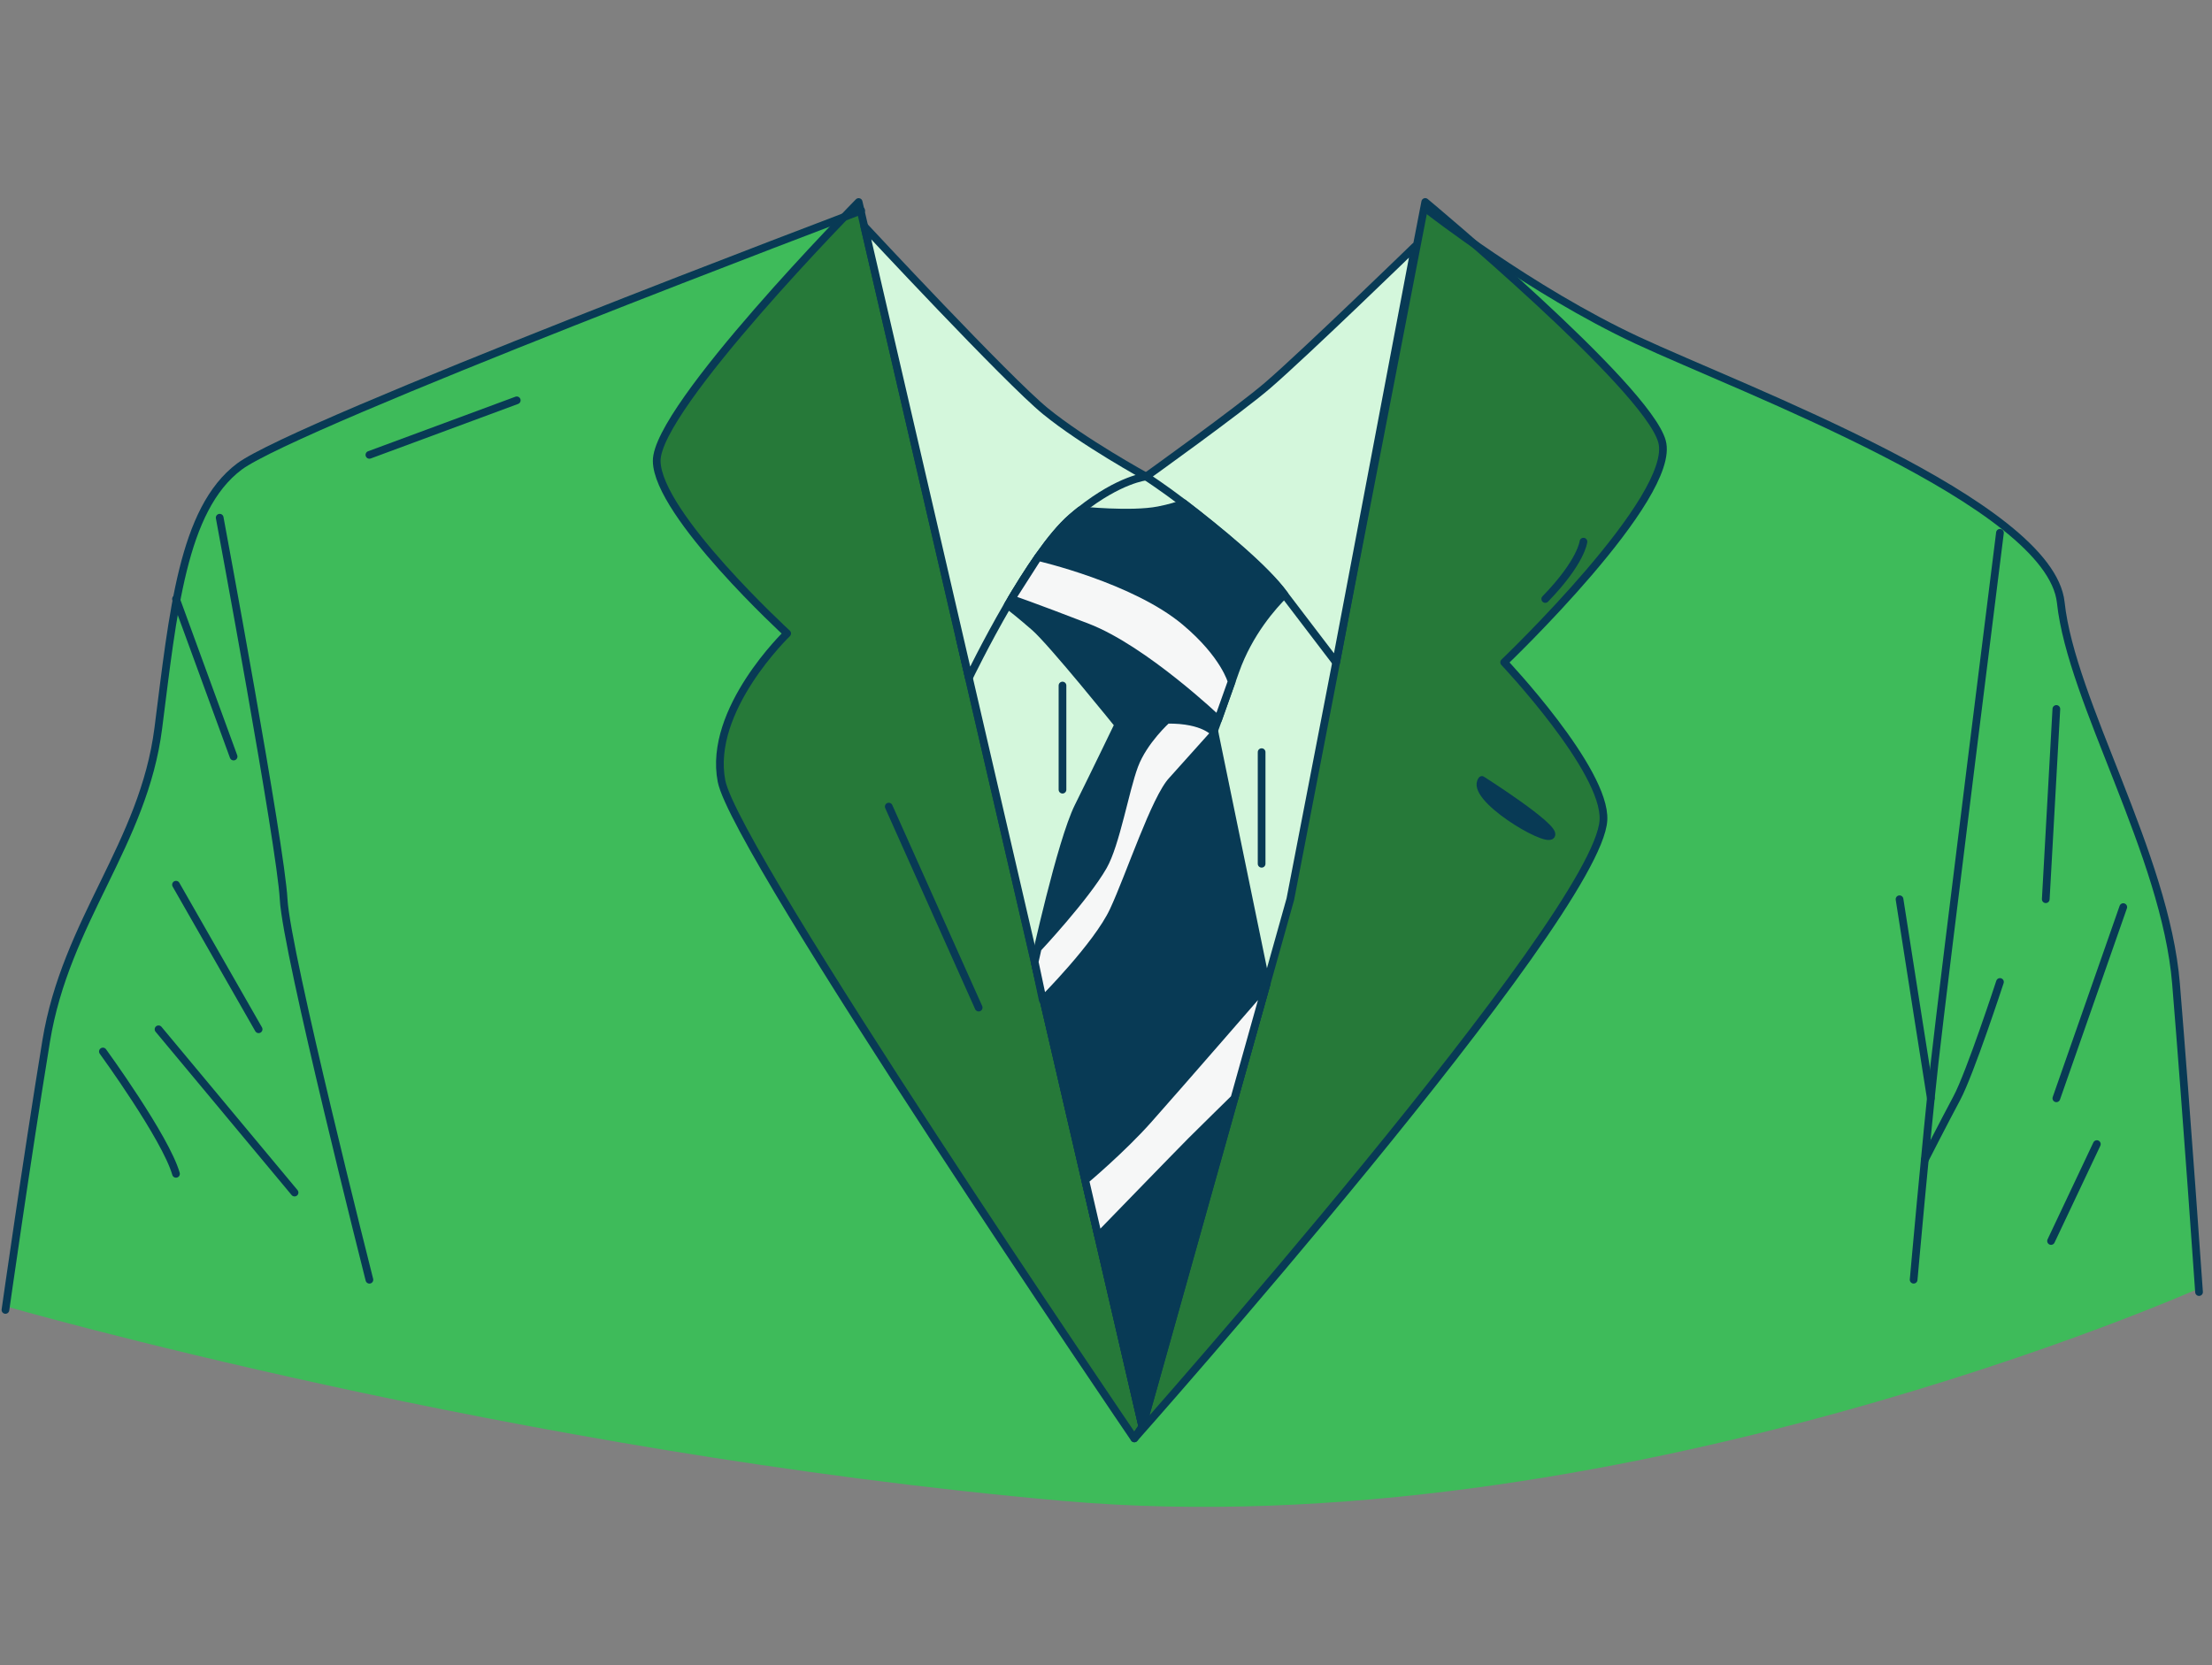 <svg width="85" height="64" viewBox="0 0 85 64" fill="none" xmlns="http://www.w3.org/2000/svg">
<rect x="0" y="0" width="85" height="64" fill="#808080" stroke="none"/>
<path d="M54.888 7.951C54.888 7.951 58.819 11.025 62.907 12.932C66.995 14.84 78.781 19.201 79.189 23.015C79.597 26.83 83.208 32.688 83.617 37.661C84.025 42.635 84.502 49.515 84.502 49.515C84.502 49.515 61.998 59.547 40.828 57.68C19.659 55.812 0.209 50.199 0.209 50.199C0.209 50.199 1.014 44.515 1.772 39.874C2.531 35.233 5.515 32.297 6.083 27.843C6.651 23.391 7.011 19.428 9.197 17.789C11.383 16.149 33.092 7.949 33.092 7.949L33.465 9.776L43.898 54.825L53.112 29.975L55.102 11.293L54.961 9.007L54.768 7.764L54.89 7.951" fill="#3EBB5A"/>
<path d="M43.895 54.825L32.995 7.764C32.995 7.764 25.203 15.671 25.235 17.721C25.266 19.772 30.249 24.344 30.249 24.344C30.249 24.344 27.191 27.277 27.726 30.021C28.262 32.765 43.588 55.281 43.588 55.281L43.894 54.827L43.895 54.825Z" fill="#267939" stroke="#083A55" stroke-width="0.296" stroke-linecap="round" stroke-linejoin="round"/>
<path d="M44.041 18.315H41.462L36.88 24.532L43.897 54.828L49.355 39.557L53.746 17.482L45.313 17.708L44.041 18.315Z" fill="#D4F7DC" stroke="#083A55" stroke-width="0.296" stroke-linecap="round" stroke-linejoin="round"/>
<path d="M34.152 30.998L37.607 38.723" stroke="#083A55" stroke-width="0.296" stroke-linecap="round" stroke-linejoin="round"/>
<path d="M43.895 54.825L49.583 34.557L54.767 7.762C54.767 7.762 63.261 14.831 63.864 16.96C64.466 19.089 57.8 25.454 57.8 25.454C57.8 25.454 61.724 29.606 61.615 31.52C61.407 35.212 43.591 55.278 43.591 55.278L43.897 54.824L43.895 54.825Z" fill="#267939" stroke="#083A55" stroke-width="0.296" stroke-linecap="round" stroke-linejoin="round"/>
<path d="M60.847 20.816C60.847 20.816 60.77 21.589 59.379 23.02" stroke="#083A55" stroke-width="0.296" stroke-linecap="round" stroke-linejoin="round"/>
<path d="M56.945 29.975C56.945 29.975 59.804 31.791 59.61 32.099C59.416 32.408 56.442 30.631 56.945 29.975Z" fill="#083A55" stroke="#083A55" stroke-width="0.296" stroke-linecap="round" stroke-linejoin="round"/>
<path d="M14.195 17.481L19.857 15.385" stroke="#083A55" stroke-width="0.296" stroke-linecap="round" stroke-linejoin="round"/>
<path d="M76.852 20.475C76.852 20.475 74.686 37.74 74.347 40.786C74.009 43.831 73.535 49.181 73.535 49.181" stroke="#083A55" stroke-width="0.296" stroke-linecap="round" stroke-linejoin="round"/>
<path d="M79.019 27.246L78.612 34.558" stroke="#083A55" stroke-width="0.296" stroke-linecap="round" stroke-linejoin="round"/>
<path d="M81.59 34.861L79.019 42.209" stroke="#083A55" stroke-width="0.296" stroke-linecap="round" stroke-linejoin="round"/>
<path d="M80.575 43.969L78.815 47.693" stroke="#083A55" stroke-width="0.296" stroke-linecap="round" stroke-linejoin="round"/>
<path d="M74.195 42.209C74.195 42.209 73.263 36.319 72.993 34.559" stroke="#083A55" stroke-width="0.296" stroke-linecap="round" stroke-linejoin="round"/>
<path d="M76.852 37.738C76.852 37.738 75.701 41.259 75.192 42.207C74.684 43.156 73.96 44.579 73.96 44.579" stroke="#083A55" stroke-width="0.296" stroke-linecap="round" stroke-linejoin="round"/>
<path d="M14.195 49.182C14.195 49.182 11.006 36.611 10.899 34.558C10.792 32.504 8.442 19.896 8.442 19.896" stroke="#083A55" stroke-width="0.296" stroke-linecap="round" stroke-linejoin="round"/>
<path d="M6.763 23.02L8.976 29.075" stroke="#083A55" stroke-width="0.296" stroke-linecap="round" stroke-linejoin="round"/>
<path d="M6.763 34L9.938 39.556" stroke="#083A55" stroke-width="0.296" stroke-linecap="round" stroke-linejoin="round"/>
<path d="M11.319 45.832L6.092 39.557" stroke="#083A55" stroke-width="0.296" stroke-linecap="round" stroke-linejoin="round"/>
<path d="M3.954 40.41C3.954 40.41 6.366 43.723 6.763 45.112" stroke="#083A55" stroke-width="0.296" stroke-linecap="round" stroke-linejoin="round"/>
<path d="M44.041 18.314C44.041 18.314 43.03 18.412 41.514 19.612C41.401 19.7 41.287 19.796 41.169 19.897C40.383 20.584 39.473 21.969 38.727 23.251C37.873 24.719 37.231 26.053 37.231 26.053L33.212 8.697C33.212 8.697 38.712 14.61 40.172 15.801C41.631 16.992 44.041 18.314 44.041 18.314Z" fill="#D4F7DC" stroke="#083A55" stroke-width="0.296" stroke-linecap="round" stroke-linejoin="round"/>
<path d="M54.373 9.471L51.344 25.46C51.344 25.46 49.645 23.234 49.355 22.851C48.606 21.864 46.78 20.331 45.485 19.341C44.705 18.746 44.042 18.315 44.042 18.315C44.042 18.315 47.639 15.739 48.727 14.798C50.201 13.523 54.373 9.471 54.373 9.471Z" fill="#D4F7DC" stroke="#083A55" stroke-width="0.296" stroke-linecap="round" stroke-linejoin="round"/>
<path d="M46.655 28.078L48.663 37.836L43.897 54.826L39.76 36.965C39.76 36.965 40.764 32.353 41.437 30.998C42.109 29.643 42.973 27.85 42.973 27.85C42.973 27.85 40.42 24.68 39.76 24.105C39.241 23.652 38.865 23.356 38.728 23.251C39.475 21.968 40.384 20.584 41.171 19.897C41.288 19.795 41.402 19.7 41.515 19.611C41.515 19.611 43.456 19.815 44.514 19.611C44.946 19.528 45.262 19.428 45.485 19.34C46.78 20.329 48.639 21.839 49.355 22.849C48.926 23.272 47.992 24.312 47.471 25.788C46.78 27.747 46.655 28.078 46.655 28.078Z" fill="#083A55" stroke="#083A55" stroke-width="0.296" stroke-linecap="round" stroke-linejoin="round"/>
<path d="M40.828 26.346V30.348" stroke="#083A55" stroke-width="0.296" stroke-linecap="round" stroke-linejoin="round"/>
<path d="M48.48 28.906V33.196" stroke="#083A55" stroke-width="0.296" stroke-linecap="round" stroke-linejoin="round"/>
<path d="M46.655 28.078C46.655 28.078 46.133 27.652 44.598 27.652C43.477 27.652 42.973 27.849 42.973 27.849" stroke="#083A55" stroke-width="0.296" stroke-linecap="round" stroke-linejoin="round"/>
<path d="M48.663 37.836C48.663 37.836 45.434 41.558 44.128 43.029C43.116 44.168 41.702 45.355 41.702 45.355L42.202 47.515C42.202 47.515 45.37 44.25 45.777 43.843C46.184 43.436 47.435 42.209 47.435 42.209L48.661 37.836H48.663Z" fill="#F6F7F7" stroke="#083A55" stroke-width="0.296" stroke-linecap="round" stroke-linejoin="round"/>
<path d="M44.848 27.658C44.848 27.658 43.948 28.463 43.59 29.419C43.232 30.374 42.883 32.441 42.391 33.298C41.702 34.496 39.875 36.448 39.875 36.448L39.759 36.966L40.07 38.431C40.07 38.431 42.159 36.342 42.786 35C43.413 33.658 44.398 30.655 45.053 29.979L46.674 28.172C46.674 28.172 46.277 27.642 44.848 27.661V27.658Z" fill="#F6F7F7" stroke="#083A55" stroke-width="0.296" stroke-linecap="round" stroke-linejoin="round"/>
<path d="M39.893 21.41C39.893 21.41 43.591 22.251 45.549 23.899C47.061 25.171 47.328 26.192 47.328 26.192L46.808 27.654C46.808 27.654 43.978 24.956 41.789 24.11C39.6 23.265 38.864 23.019 38.864 23.019L39.892 21.41H39.893Z" fill="#F6F7F7" stroke="#083A55" stroke-width="0.296" stroke-linecap="round" stroke-linejoin="round"/>
<path d="M0.209 50.342C0.209 50.342 1.015 44.657 1.773 40.017C2.531 35.375 5.515 32.439 6.083 27.986C6.652 23.534 7.011 19.57 9.198 17.931C11.384 16.292 33.093 8.092 33.093 8.092" stroke="#083A55" stroke-width="0.296" stroke-linecap="round" stroke-linejoin="round"/>
<path d="M54.889 8.092C54.889 8.092 58.819 11.166 62.907 13.074C66.995 14.981 78.781 19.342 79.189 23.156C79.597 26.971 83.209 32.829 83.617 37.802C84.025 42.776 84.502 49.656 84.502 49.656" stroke="#083A55" stroke-width="0.296" stroke-linecap="round" stroke-linejoin="round"/>
</svg>
